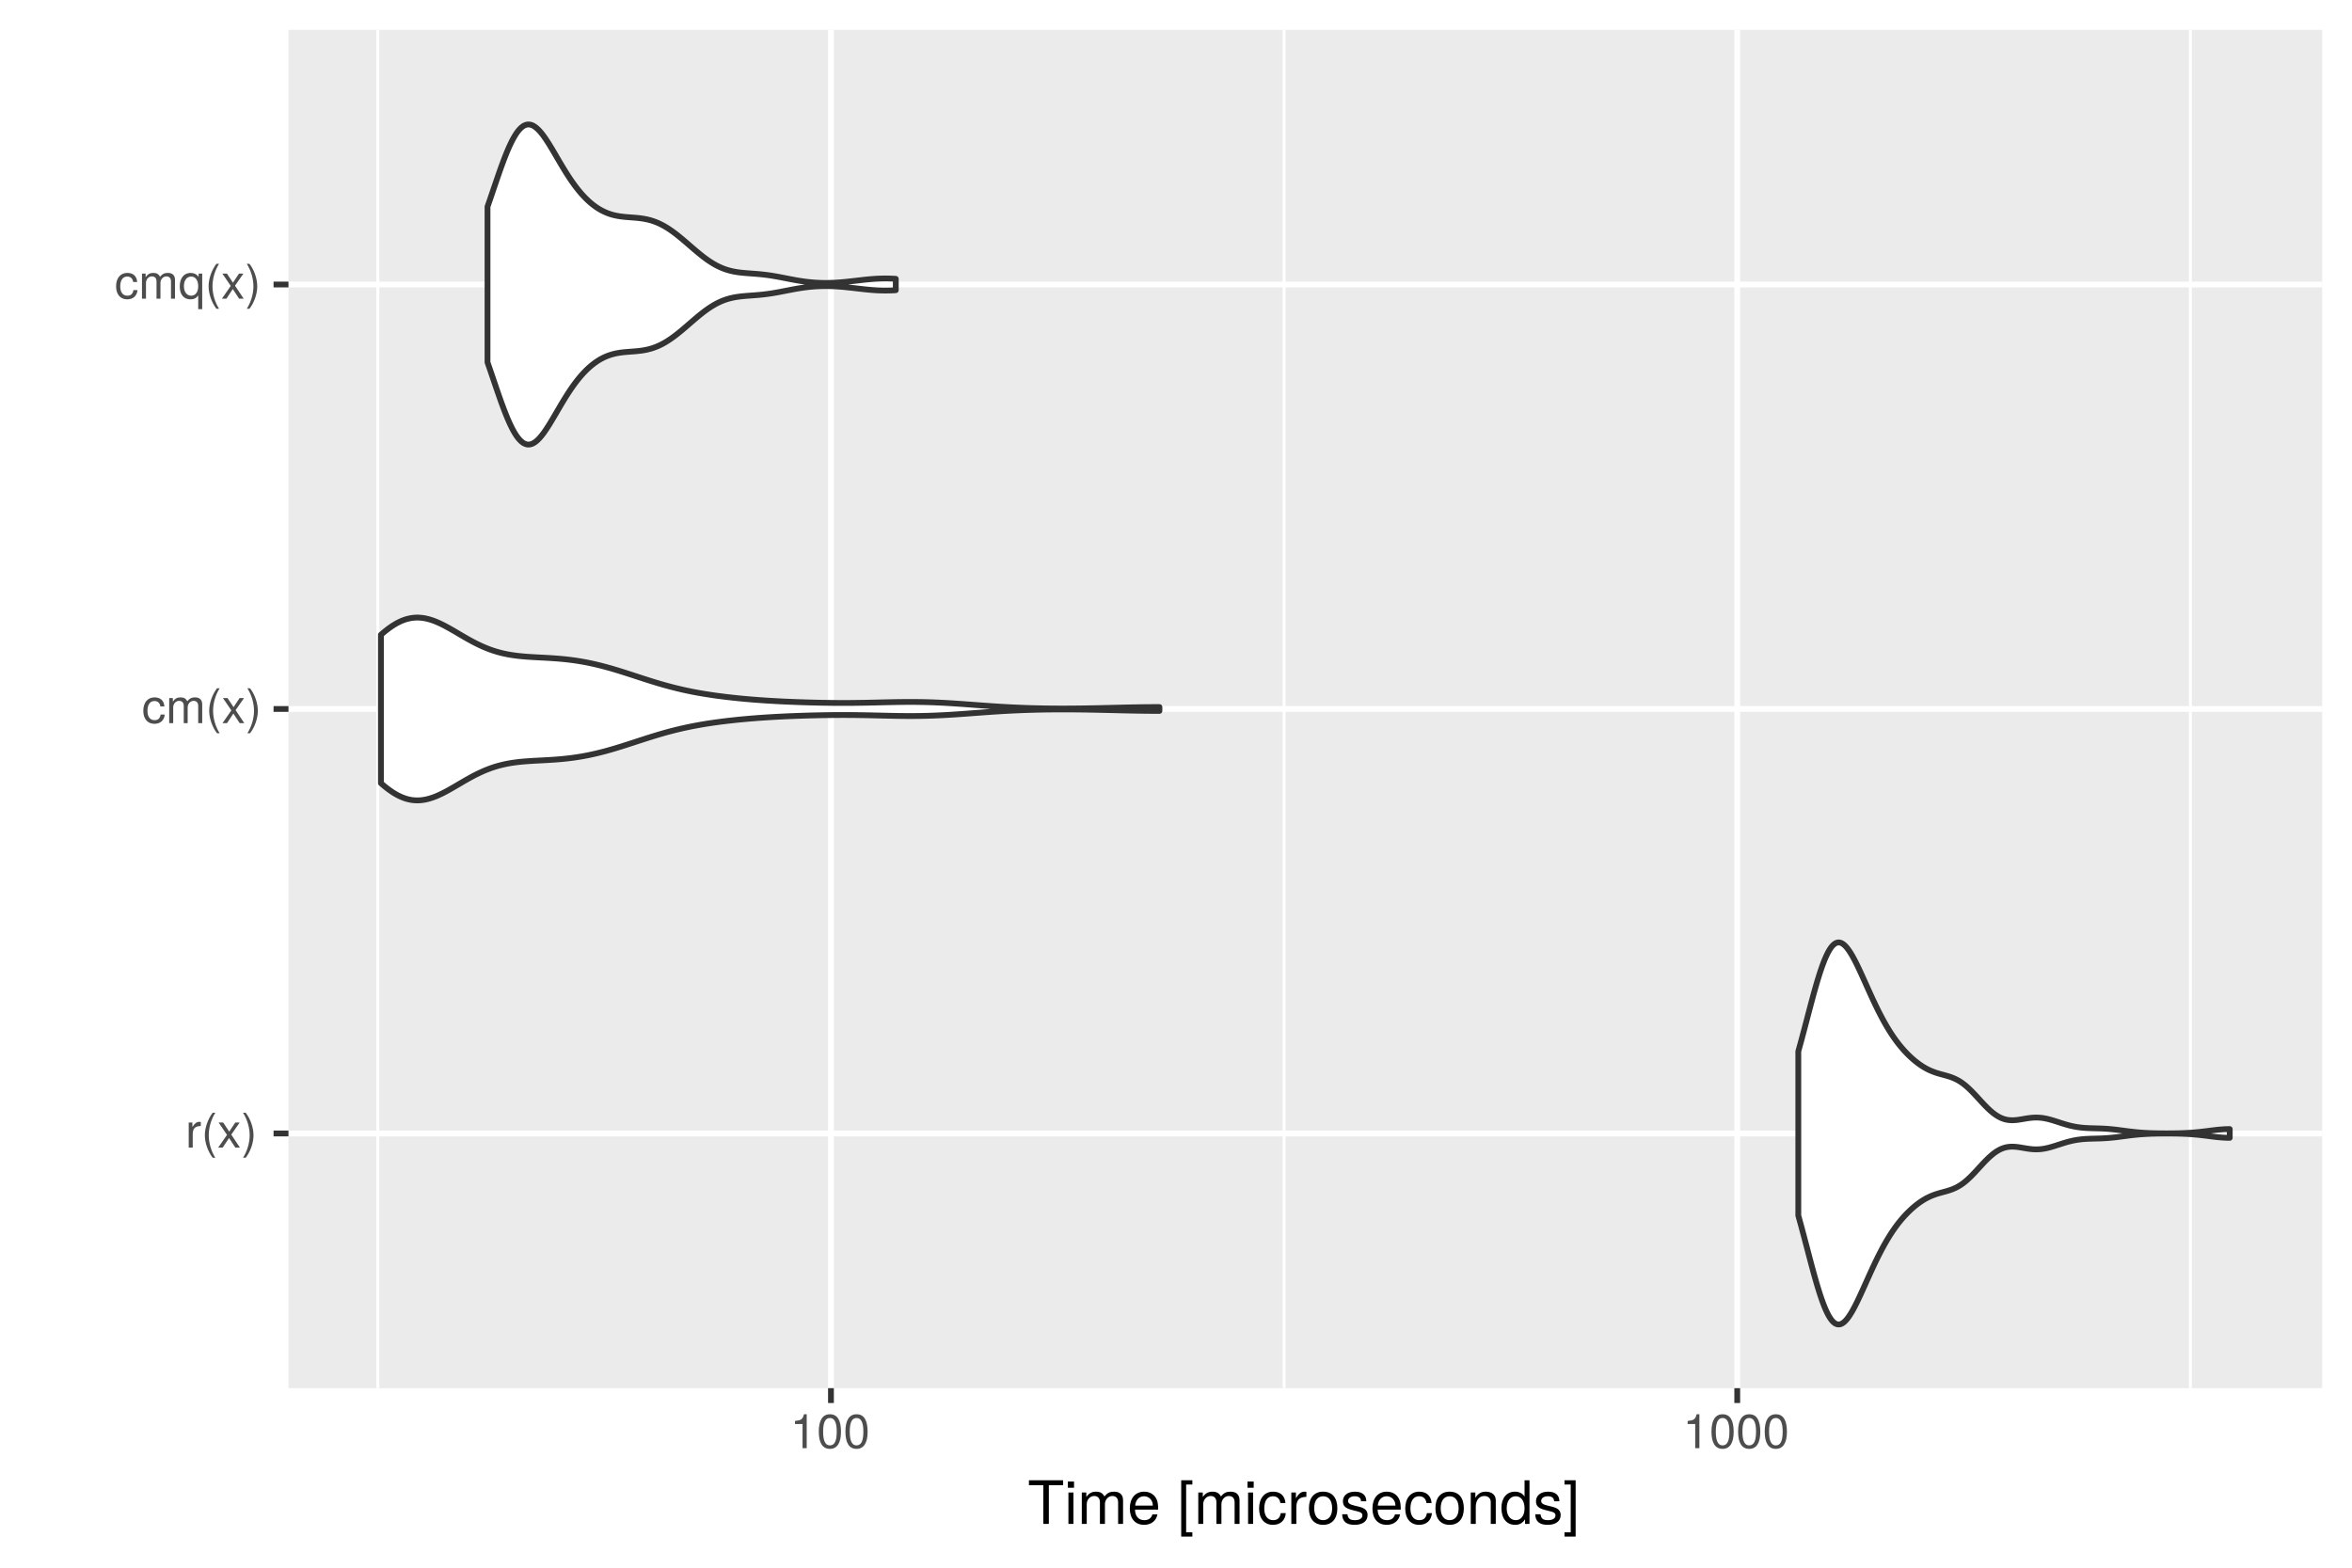 <?xml version="1.0" encoding="UTF-8"?>
<svg xmlns="http://www.w3.org/2000/svg" xmlns:xlink="http://www.w3.org/1999/xlink" width="432pt" height="288pt" viewBox="0 0 432 288" version="1.1">
<defs>
<g>
<symbol overflow="visible" id="glyph0-0">
<path style="stroke:none;" d=""/>
</symbol>
<symbol overflow="visible" id="glyph0-1">
<path style="stroke:none;" d="M 2.828 -3.969 L 2.828 -4.719 C 2.703 -4.734 2.641 -4.734 2.547 -4.734 C 2.062 -4.734 1.703 -4.453 1.281 -3.781 L 1.281 -4.609 L 0.609 -4.609 L 0.609 0 L 1.344 0 L 1.344 -2.391 C 1.344 -3.438 1.688 -3.953 2.828 -3.969 Z M 2.828 -3.969 "/>
</symbol>
<symbol overflow="visible" id="glyph0-2">
<path style="stroke:none;" d="M 2.562 1.859 C 1.781 0.609 1.359 -0.875 1.359 -2.281 C 1.359 -3.672 1.781 -5.156 2.562 -6.406 L 2.078 -6.406 C 1.203 -5.266 0.641 -3.656 0.641 -2.281 C 0.641 -0.891 1.203 0.719 2.078 1.859 Z M 2.562 1.859 "/>
</symbol>
<symbol overflow="visible" id="glyph0-3">
<path style="stroke:none;" d="M 4.156 0 L 2.562 -2.391 L 4.109 -4.609 L 3.297 -4.609 L 2.188 -2.938 L 1.078 -4.609 L 0.234 -4.609 L 1.781 -2.344 L 0.156 0 L 0.984 0 L 2.156 -1.766 L 3.312 0 Z M 4.156 0 "/>
</symbol>
<symbol overflow="visible" id="glyph0-4">
<path style="stroke:none;" d="M 2.25 -2.266 C 2.25 -3.656 1.703 -5.266 0.812 -6.406 L 0.328 -6.406 C 1.109 -5.156 1.547 -3.672 1.547 -2.266 C 1.547 -0.875 1.109 0.609 0.328 1.859 L 0.812 1.859 C 1.703 0.719 2.25 -0.891 2.25 -2.266 Z M 2.25 -2.266 "/>
</symbol>
<symbol overflow="visible" id="glyph0-5">
<path style="stroke:none;" d="M 4.203 -1.578 L 3.453 -1.578 C 3.328 -0.844 2.953 -0.547 2.328 -0.547 C 1.516 -0.547 1.031 -1.172 1.031 -2.266 C 1.031 -3.406 1.516 -4.062 2.312 -4.062 C 2.922 -4.062 3.312 -3.703 3.406 -3.062 L 4.141 -3.062 C 4.062 -4.188 3.359 -4.734 2.328 -4.734 C 1.078 -4.734 0.266 -3.797 0.266 -2.266 C 0.266 -0.781 1.062 0.125 2.312 0.125 C 3.406 0.125 4.109 -0.531 4.203 -1.578 Z M 4.203 -1.578 "/>
</symbol>
<symbol overflow="visible" id="glyph0-6">
<path style="stroke:none;" d="M 6.688 0 L 6.688 -3.453 C 6.688 -4.281 6.234 -4.734 5.359 -4.734 C 4.75 -4.734 4.375 -4.562 3.953 -4.031 C 3.672 -4.531 3.312 -4.734 2.703 -4.734 C 2.094 -4.734 1.688 -4.516 1.297 -3.953 L 1.297 -4.609 L 0.625 -4.609 L 0.625 0 L 1.359 0 L 1.359 -2.891 C 1.359 -3.562 1.844 -4.094 2.438 -4.094 C 2.984 -4.094 3.297 -3.766 3.297 -3.172 L 3.297 0 L 4.016 0 L 4.016 -2.891 C 4.016 -3.562 4.516 -4.094 5.109 -4.094 C 5.641 -4.094 5.953 -3.75 5.953 -3.172 L 5.953 0 Z M 6.688 0 "/>
</symbol>
<symbol overflow="visible" id="glyph0-7">
<path style="stroke:none;" d="M 4.359 1.922 L 4.359 -4.609 L 3.703 -4.609 L 3.703 -4 C 3.359 -4.484 2.844 -4.734 2.234 -4.734 C 1.016 -4.734 0.234 -3.781 0.234 -2.25 C 0.234 -0.75 0.984 0.125 2.203 0.125 C 2.844 0.125 3.281 -0.094 3.625 -0.594 L 3.625 1.922 Z M 3.625 -2.281 C 3.625 -1.219 3.109 -0.547 2.344 -0.547 C 1.531 -0.547 1 -1.234 1 -2.312 C 1 -3.375 1.531 -4.062 2.344 -4.062 C 3.125 -4.062 3.625 -3.359 3.625 -2.281 Z M 3.625 -2.281 "/>
</symbol>
<symbol overflow="visible" id="glyph0-8">
<path style="stroke:none;" d="M 3.047 0 L 3.047 -6.234 L 2.547 -6.234 C 2.266 -5.281 2.094 -5.141 0.891 -5 L 0.891 -4.438 L 2.281 -4.438 L 2.281 0 Z M 3.047 0 "/>
</symbol>
<symbol overflow="visible" id="glyph0-9">
<path style="stroke:none;" d="M 4.453 -3 C 4.453 -5.156 3.781 -6.234 2.422 -6.234 C 1.078 -6.234 0.375 -5.141 0.375 -3.047 C 0.375 -0.953 1.078 0.125 2.422 0.125 C 3.734 0.125 4.453 -0.953 4.453 -3 Z M 3.672 -3.062 C 3.672 -1.297 3.266 -0.516 2.406 -0.516 C 1.578 -0.516 1.172 -1.344 1.172 -3.047 C 1.172 -4.75 1.578 -5.547 2.422 -5.547 C 3.25 -5.547 3.672 -4.734 3.672 -3.062 Z M 3.672 -3.062 "/>
</symbol>
<symbol overflow="visible" id="glyph1-0">
<path style="stroke:none;" d=""/>
</symbol>
<symbol overflow="visible" id="glyph1-1">
<path style="stroke:none;" d="M 6.516 -7.109 L 6.516 -8.016 L 0.234 -8.016 L 0.234 -7.109 L 2.875 -7.109 L 2.875 0 L 3.891 0 L 3.891 -7.109 Z M 6.516 -7.109 "/>
</symbol>
<symbol overflow="visible" id="glyph1-2">
<path style="stroke:none;" d="M 1.688 0 L 1.688 -5.766 L 0.766 -5.766 L 0.766 0 Z M 1.797 -6.641 L 1.797 -7.781 L 0.656 -7.781 L 0.656 -6.641 Z M 1.797 -6.641 "/>
</symbol>
<symbol overflow="visible" id="glyph1-3">
<path style="stroke:none;" d="M 8.359 0 L 8.359 -4.328 C 8.359 -5.359 7.781 -5.922 6.703 -5.922 C 5.938 -5.922 5.484 -5.703 4.938 -5.047 C 4.594 -5.672 4.141 -5.922 3.391 -5.922 C 2.625 -5.922 2.109 -5.641 1.609 -4.953 L 1.609 -5.766 L 0.781 -5.766 L 0.781 0 L 1.688 0 L 1.688 -3.625 C 1.688 -4.453 2.297 -5.125 3.047 -5.125 C 3.734 -5.125 4.109 -4.703 4.109 -3.969 L 4.109 0 L 5.031 0 L 5.031 -3.625 C 5.031 -4.453 5.641 -5.125 6.391 -5.125 C 7.062 -5.125 7.453 -4.703 7.453 -3.969 L 7.453 0 Z M 8.359 0 "/>
</symbol>
<symbol overflow="visible" id="glyph1-4">
<path style="stroke:none;" d="M 5.641 -2.625 C 5.641 -3.453 5.578 -3.984 5.406 -4.406 C 5.031 -5.359 4.156 -5.922 3.078 -5.922 C 1.469 -5.922 0.438 -4.734 0.438 -2.844 C 0.438 -0.953 1.438 0.172 3.062 0.172 C 4.375 0.172 5.297 -0.578 5.516 -1.75 L 4.594 -1.75 C 4.344 -0.984 3.828 -0.688 3.094 -0.688 C 2.141 -0.688 1.422 -1.297 1.391 -2.625 Z M 4.656 -3.438 C 4.656 -3.438 4.656 -3.391 4.656 -3.359 L 1.422 -3.359 C 1.5 -4.391 2.141 -5.078 3.062 -5.078 C 3.969 -5.078 4.656 -4.328 4.656 -3.438 Z M 4.656 -3.438 "/>
</symbol>
<symbol overflow="visible" id="glyph1-5">
<path style="stroke:none;" d=""/>
</symbol>
<symbol overflow="visible" id="glyph1-6">
<path style="stroke:none;" d="M 2.75 2.328 L 2.75 1.547 L 1.609 1.547 L 1.609 -7.234 L 2.75 -7.234 L 2.75 -8.016 L 0.703 -8.016 L 0.703 2.328 Z M 2.75 2.328 "/>
</symbol>
<symbol overflow="visible" id="glyph1-7">
<path style="stroke:none;" d="M 5.25 -1.984 L 4.328 -1.984 C 4.172 -1.062 3.703 -0.688 2.922 -0.688 C 1.906 -0.688 1.297 -1.469 1.297 -2.828 C 1.297 -4.266 1.891 -5.078 2.891 -5.078 C 3.656 -5.078 4.141 -4.625 4.25 -3.828 L 5.188 -3.828 C 5.078 -5.234 4.188 -5.922 2.906 -5.922 C 1.359 -5.922 0.344 -4.734 0.344 -2.828 C 0.344 -0.969 1.328 0.172 2.891 0.172 C 4.266 0.172 5.141 -0.656 5.25 -1.984 Z M 5.25 -1.984 "/>
</symbol>
<symbol overflow="visible" id="glyph1-8">
<path style="stroke:none;" d="M 3.531 -4.969 L 3.531 -5.891 C 3.375 -5.922 3.297 -5.922 3.172 -5.922 C 2.578 -5.922 2.141 -5.578 1.609 -4.719 L 1.609 -5.766 L 0.766 -5.766 L 0.766 0 L 1.688 0 L 1.688 -2.984 C 1.688 -4.297 2.109 -4.938 3.531 -4.969 Z M 3.531 -4.969 "/>
</symbol>
<symbol overflow="visible" id="glyph1-9">
<path style="stroke:none;" d="M 5.609 -2.844 C 5.609 -4.828 4.656 -5.922 2.984 -5.922 C 1.375 -5.922 0.391 -4.812 0.391 -2.875 C 0.391 -0.953 1.359 0.172 3 0.172 C 4.625 0.172 5.609 -0.953 5.609 -2.844 Z M 4.656 -2.844 C 4.656 -1.5 4.016 -0.688 3 -0.688 C 1.984 -0.688 1.359 -1.484 1.359 -2.875 C 1.359 -4.266 1.984 -5.078 3 -5.078 C 4.031 -5.078 4.656 -4.281 4.656 -2.844 Z M 4.656 -2.844 "/>
</symbol>
<symbol overflow="visible" id="glyph1-10">
<path style="stroke:none;" d="M 5.047 -1.609 C 5.047 -2.469 4.562 -2.906 3.422 -3.172 L 2.547 -3.391 C 1.797 -3.562 1.469 -3.812 1.469 -4.219 C 1.469 -4.734 1.953 -5.078 2.688 -5.078 C 3.438 -5.078 3.828 -4.766 3.844 -4.156 L 4.812 -4.156 C 4.812 -5.297 4.062 -5.922 2.734 -5.922 C 1.391 -5.922 0.516 -5.234 0.516 -4.172 C 0.516 -3.266 0.984 -2.844 2.344 -2.516 L 3.203 -2.297 C 3.844 -2.141 4.094 -1.953 4.094 -1.547 C 4.094 -1 3.547 -0.688 2.75 -0.688 C 1.922 -0.688 1.469 -0.875 1.344 -1.766 L 0.375 -1.766 C 0.422 -0.422 1.172 0.172 2.672 0.172 C 4.125 0.172 5.047 -0.5 5.047 -1.609 Z M 5.047 -1.609 "/>
</symbol>
<symbol overflow="visible" id="glyph1-11">
<path style="stroke:none;" d="M 5.359 0 L 5.359 -4.359 C 5.359 -5.312 4.641 -5.922 3.531 -5.922 C 2.672 -5.922 2.125 -5.594 1.609 -4.797 L 1.609 -5.766 L 0.766 -5.766 L 0.766 0 L 1.688 0 L 1.688 -3.172 C 1.688 -4.359 2.328 -5.125 3.25 -5.125 C 3.984 -5.125 4.438 -4.688 4.438 -4 L 4.438 0 Z M 5.359 0 "/>
</symbol>
<symbol overflow="visible" id="glyph1-12">
<path style="stroke:none;" d="M 5.438 0 L 5.438 -8.016 L 4.531 -8.016 L 4.531 -5.031 C 4.141 -5.625 3.531 -5.922 2.766 -5.922 C 1.266 -5.922 0.281 -4.781 0.281 -2.938 C 0.281 -0.984 1.25 0.172 2.797 0.172 C 3.594 0.172 4.141 -0.125 4.625 -0.844 L 4.625 0 Z M 4.531 -2.859 C 4.531 -1.531 3.891 -0.688 2.922 -0.688 C 1.906 -0.688 1.25 -1.547 1.25 -2.875 C 1.25 -4.219 1.906 -5.078 2.922 -5.078 C 3.906 -5.078 4.531 -4.188 4.531 -2.859 Z M 4.531 -2.859 "/>
</symbol>
<symbol overflow="visible" id="glyph1-13">
<path style="stroke:none;" d="M 2.297 2.328 L 2.297 -8.016 L 0.25 -8.016 L 0.25 -7.234 L 1.391 -7.234 L 1.391 1.547 L 0.25 1.547 L 0.25 2.328 Z M 2.297 2.328 "/>
</symbol>
</g>
<clipPath id="clip1">
  <path d="M 52.984 5.48 L 427 5.48 L 427 256 L 52.984 256 Z M 52.984 5.48 "/>
</clipPath>
<clipPath id="clip2">
  <path d="M 69 5.48 L 70 5.48 L 70 256 L 69 256 Z M 69 5.48 "/>
</clipPath>
<clipPath id="clip3">
  <path d="M 235 5.48 L 237 5.48 L 237 256 L 235 256 Z M 235 5.48 "/>
</clipPath>
<clipPath id="clip4">
  <path d="M 402 5.48 L 403 5.48 L 403 256 L 402 256 Z M 402 5.48 "/>
</clipPath>
<clipPath id="clip5">
  <path d="M 52.984 207 L 427.52 207 L 427.52 209 L 52.984 209 Z M 52.984 207 "/>
</clipPath>
<clipPath id="clip6">
  <path d="M 52.984 129 L 427.52 129 L 427.52 131 L 52.984 131 Z M 52.984 129 "/>
</clipPath>
<clipPath id="clip7">
  <path d="M 52.984 51 L 427.52 51 L 427.52 53 L 52.984 53 Z M 52.984 51 "/>
</clipPath>
<clipPath id="clip8">
  <path d="M 152 5.48 L 154 5.48 L 154 256 L 152 256 Z M 152 5.48 "/>
</clipPath>
<clipPath id="clip9">
  <path d="M 318 5.48 L 320 5.48 L 320 256 L 318 256 Z M 318 5.48 "/>
</clipPath>
</defs>
<g id="surface18">
<rect x="0" y="0" width="432" height="288" style="fill:rgb(100%,100%,100%);fill-opacity:1;stroke:none;"/>
<rect x="0" y="0" width="432" height="288" style="fill:rgb(100%,100%,100%);fill-opacity:1;stroke:none;"/>
<path style="fill:none;stroke-width:1.067;stroke-linecap:round;stroke-linejoin:round;stroke:rgb(100%,100%,100%);stroke-opacity:1;stroke-miterlimit:10;" d="M 0 288 L 432 288 L 432 0 L 0 0 Z M 0 288 "/>
<g clip-path="url(#clip1)" clip-rule="nonzero">
<path style=" stroke:none;fill-rule:nonzero;fill:rgb(92.157%,92.157%,92.157%);fill-opacity:1;" d="M 52.984 255.016 L 426.52 255.016 L 426.52 5.48 L 52.984 5.48 Z M 52.984 255.016 "/>
</g>
<g clip-path="url(#clip2)" clip-rule="nonzero">
<path style="fill:none;stroke-width:0.533;stroke-linecap:butt;stroke-linejoin:round;stroke:rgb(100%,100%,100%);stroke-opacity:1;stroke-miterlimit:10;" d="M 69.398 255.016 L 69.398 5.48 "/>
</g>
<g clip-path="url(#clip3)" clip-rule="nonzero">
<path style="fill:none;stroke-width:0.533;stroke-linecap:butt;stroke-linejoin:round;stroke:rgb(100%,100%,100%);stroke-opacity:1;stroke-miterlimit:10;" d="M 235.855 255.016 L 235.855 5.48 "/>
</g>
<g clip-path="url(#clip4)" clip-rule="nonzero">
<path style="fill:none;stroke-width:0.533;stroke-linecap:butt;stroke-linejoin:round;stroke:rgb(100%,100%,100%);stroke-opacity:1;stroke-miterlimit:10;" d="M 402.312 255.016 L 402.312 5.48 "/>
</g>
<g clip-path="url(#clip5)" clip-rule="nonzero">
<path style="fill:none;stroke-width:1.067;stroke-linecap:butt;stroke-linejoin:round;stroke:rgb(100%,100%,100%);stroke-opacity:1;stroke-miterlimit:10;" d="M 52.984 208.227 L 426.52 208.227 "/>
</g>
<g clip-path="url(#clip6)" clip-rule="nonzero">
<path style="fill:none;stroke-width:1.067;stroke-linecap:butt;stroke-linejoin:round;stroke:rgb(100%,100%,100%);stroke-opacity:1;stroke-miterlimit:10;" d="M 52.984 130.246 L 426.52 130.246 "/>
</g>
<g clip-path="url(#clip7)" clip-rule="nonzero">
<path style="fill:none;stroke-width:1.067;stroke-linecap:butt;stroke-linejoin:round;stroke:rgb(100%,100%,100%);stroke-opacity:1;stroke-miterlimit:10;" d="M 52.984 52.266 L 426.52 52.266 "/>
</g>
<g clip-path="url(#clip8)" clip-rule="nonzero">
<path style="fill:none;stroke-width:1.067;stroke-linecap:butt;stroke-linejoin:round;stroke:rgb(100%,100%,100%);stroke-opacity:1;stroke-miterlimit:10;" d="M 152.625 255.016 L 152.625 5.48 "/>
</g>
<g clip-path="url(#clip9)" clip-rule="nonzero">
<path style="fill:none;stroke-width:1.067;stroke-linecap:butt;stroke-linejoin:round;stroke:rgb(100%,100%,100%);stroke-opacity:1;stroke-miterlimit:10;" d="M 319.086 255.016 L 319.086 5.48 "/>
</g>
<path style="fill-rule:nonzero;fill:rgb(100%,100%,100%);fill-opacity:1;stroke-width:1.067;stroke-linecap:round;stroke-linejoin:round;stroke:rgb(20%,20%,20%);stroke-opacity:1;stroke-miterlimit:10;" d="M 330.301 223.312 L 330.457 223.867 L 330.609 224.426 L 330.766 224.992 L 330.922 225.562 L 331.074 226.141 L 331.23 226.723 L 331.387 227.309 L 331.539 227.898 L 331.852 229.078 L 332.008 229.672 L 332.16 230.262 L 332.316 230.852 L 332.473 231.438 L 332.625 232.023 L 332.781 232.602 L 332.938 233.176 L 333.09 233.742 L 333.246 234.305 L 333.402 234.855 L 333.559 235.398 L 333.711 235.93 L 333.867 236.449 L 334.023 236.953 L 334.176 237.449 L 334.332 237.926 L 334.488 238.387 L 334.641 238.832 L 334.797 239.266 L 334.953 239.672 L 335.105 240.062 L 335.262 240.434 L 335.418 240.789 L 335.574 241.113 L 335.727 241.422 L 335.883 241.711 L 336.039 241.973 L 336.191 242.211 L 336.348 242.426 L 336.504 242.625 L 336.656 242.789 L 336.812 242.934 L 336.969 243.059 L 337.125 243.156 L 337.277 243.23 L 337.434 243.281 L 337.59 243.312 L 337.742 243.316 L 337.898 243.301 L 338.055 243.262 L 338.207 243.207 L 338.363 243.125 L 338.52 243.023 L 338.676 242.91 L 338.828 242.77 L 338.984 242.613 L 339.141 242.445 L 339.293 242.262 L 339.449 242.055 L 339.605 241.836 L 339.758 241.605 L 339.914 241.363 L 340.07 241.105 L 340.227 240.84 L 340.379 240.566 L 340.535 240.277 L 340.691 239.98 L 340.844 239.68 L 341 239.371 L 341.156 239.051 L 341.309 238.73 L 341.465 238.402 L 341.621 238.07 L 341.777 237.734 L 341.93 237.398 L 342.086 237.059 L 342.242 236.715 L 342.395 236.371 L 342.551 236.027 L 342.707 235.68 L 342.859 235.336 L 343.016 234.988 L 343.328 234.301 L 343.48 233.961 L 343.637 233.621 L 343.793 233.285 L 343.945 232.949 L 344.102 232.617 L 344.258 232.289 L 344.41 231.961 L 344.723 231.32 L 344.875 231.004 L 345.188 230.387 L 345.344 230.086 L 345.496 229.789 L 345.652 229.496 L 345.809 229.207 L 345.961 228.922 L 346.117 228.641 L 346.273 228.367 L 346.426 228.098 L 346.582 227.832 L 346.738 227.57 L 346.895 227.316 L 347.047 227.066 L 347.203 226.82 L 347.359 226.582 L 347.512 226.348 L 347.668 226.113 L 347.824 225.891 L 347.977 225.668 L 348.289 225.238 L 348.445 225.031 L 348.598 224.828 L 348.754 224.629 L 348.91 224.438 L 349.062 224.246 L 349.219 224.059 L 349.375 223.879 L 349.527 223.699 L 349.84 223.355 L 349.996 223.188 L 350.148 223.027 L 350.305 222.867 L 350.613 222.559 L 350.926 222.262 L 351.078 222.121 L 351.234 221.98 L 351.391 221.844 L 351.547 221.711 L 351.699 221.582 L 352.012 221.332 L 352.164 221.215 L 352.32 221.098 L 352.477 220.984 L 352.629 220.875 L 352.785 220.766 L 352.941 220.664 L 353.094 220.562 L 353.25 220.465 L 353.406 220.371 L 353.562 220.281 L 353.715 220.195 L 353.871 220.109 L 354.027 220.031 L 354.18 219.953 L 354.336 219.879 L 354.492 219.809 L 354.645 219.738 L 354.801 219.672 L 354.957 219.609 L 355.113 219.551 L 355.266 219.496 L 355.422 219.438 L 355.578 219.387 L 355.73 219.336 L 356.043 219.242 L 356.195 219.195 L 356.664 219.066 L 356.816 219.023 L 356.973 218.98 L 357.129 218.941 L 357.281 218.898 L 357.438 218.855 L 357.594 218.809 L 357.746 218.762 L 358.059 218.668 L 358.215 218.613 L 358.367 218.559 L 358.523 218.504 L 358.68 218.441 L 358.832 218.379 L 359.145 218.238 L 359.297 218.164 L 359.453 218.086 L 359.609 218 L 359.766 217.91 L 359.918 217.82 L 360.23 217.617 L 360.383 217.512 L 360.539 217.398 L 360.695 217.281 L 360.848 217.16 L 361.004 217.035 L 361.16 216.902 L 361.316 216.766 L 361.469 216.629 L 361.625 216.484 L 361.781 216.336 L 361.934 216.188 L 362.246 215.875 L 362.398 215.715 L 362.555 215.555 L 362.711 215.391 L 362.863 215.223 L 363.332 214.719 L 363.484 214.547 L 363.797 214.211 L 363.949 214.043 L 364.262 213.707 L 364.414 213.543 L 364.727 213.223 L 365.035 212.914 L 365.348 212.617 L 365.5 212.477 L 365.656 212.34 L 365.812 212.207 L 365.965 212.078 L 366.121 211.953 L 366.277 211.836 L 366.434 211.723 L 366.586 211.613 L 366.742 211.512 L 366.898 211.418 L 367.051 211.328 L 367.207 211.242 L 367.363 211.164 L 367.516 211.09 L 367.672 211.023 L 367.828 210.965 L 367.984 210.91 L 368.137 210.859 L 368.293 210.812 L 368.449 210.777 L 368.602 210.746 L 368.758 210.715 L 368.914 210.695 L 369.066 210.68 L 369.223 210.664 L 369.379 210.656 L 369.535 210.652 L 369.688 210.656 L 369.844 210.66 L 370 210.668 L 370.152 210.676 L 370.465 210.707 L 370.617 210.727 L 370.773 210.75 L 370.93 210.77 L 371.086 210.793 L 371.238 210.82 L 371.395 210.848 L 371.551 210.871 L 371.703 210.898 L 372.016 210.953 L 372.168 210.977 L 372.48 211.023 L 372.633 211.047 L 372.945 211.086 L 373.102 211.102 L 373.254 211.117 L 373.41 211.129 L 373.566 211.137 L 373.719 211.145 L 373.875 211.148 L 374.031 211.148 L 374.184 211.145 L 374.34 211.141 L 374.496 211.133 L 374.652 211.121 L 374.805 211.109 L 374.961 211.094 L 375.117 211.07 L 375.27 211.051 L 375.582 210.996 L 375.734 210.965 L 375.891 210.934 L 376.203 210.863 L 376.355 210.824 L 376.668 210.738 L 376.82 210.695 L 377.133 210.602 L 377.285 210.555 L 377.441 210.508 L 377.754 210.406 L 377.906 210.355 L 378.062 210.305 L 378.219 210.258 L 378.371 210.207 L 378.684 210.105 L 378.836 210.059 L 378.992 210.008 L 379.305 209.914 L 379.457 209.867 L 379.77 209.781 L 379.922 209.738 L 380.234 209.66 L 380.387 209.625 L 380.543 209.586 L 380.699 209.555 L 380.852 209.52 L 381.008 209.492 L 381.164 209.461 L 381.32 209.434 L 381.473 209.41 L 381.629 209.383 L 381.785 209.363 L 381.938 209.344 L 382.25 209.305 L 382.402 209.289 L 382.559 209.273 L 382.871 209.25 L 383.023 209.238 L 383.18 209.23 L 383.336 209.219 L 383.488 209.215 L 383.801 209.199 L 383.953 209.195 L 384.109 209.188 L 384.422 209.18 L 384.574 209.176 L 384.887 209.168 L 385.039 209.164 L 385.352 209.156 L 385.504 209.152 L 385.66 209.148 L 385.816 209.141 L 385.973 209.137 L 386.125 209.129 L 386.438 209.113 L 386.59 209.105 L 386.746 209.094 L 386.902 209.086 L 387.055 209.074 L 387.367 209.051 L 387.523 209.035 L 387.676 209.023 L 387.988 208.992 L 388.141 208.977 L 388.297 208.961 L 388.453 208.941 L 388.605 208.926 L 389.074 208.867 L 389.227 208.848 L 389.539 208.809 L 389.691 208.785 L 390.004 208.746 L 390.156 208.727 L 390.312 208.703 L 390.469 208.684 L 390.621 208.664 L 391.09 208.605 L 391.242 208.586 L 391.398 208.566 L 391.555 208.551 L 391.707 208.531 L 392.02 208.5 L 392.172 208.48 L 392.328 208.469 L 392.641 208.438 L 392.793 208.422 L 393.105 208.398 L 393.258 208.387 L 393.57 208.363 L 393.723 208.355 L 393.879 208.344 L 394.191 208.328 L 394.344 208.32 L 394.656 208.305 L 394.809 208.297 L 394.965 208.293 L 395.121 208.285 L 395.273 208.281 L 395.742 208.27 L 395.895 208.266 L 396.207 208.258 L 396.359 208.254 L 396.516 208.254 L 396.672 208.25 L 396.824 208.25 L 396.98 208.246 L 397.293 208.246 L 397.445 208.242 L 398.531 208.242 L 398.688 208.246 L 398.996 208.246 L 399.152 208.25 L 399.309 208.25 L 399.461 208.254 L 399.617 208.258 L 399.773 208.258 L 399.926 208.262 L 400.238 208.27 L 400.391 208.273 L 400.703 208.281 L 400.859 208.289 L 401.012 208.293 L 401.324 208.309 L 401.477 208.312 L 401.789 208.328 L 401.941 208.34 L 402.254 208.355 L 402.41 208.367 L 402.562 208.379 L 402.875 208.402 L 403.027 208.414 L 403.184 208.43 L 403.34 208.441 L 403.492 208.457 L 403.961 208.504 L 404.113 208.52 L 404.27 208.539 L 404.426 208.555 L 404.578 208.574 L 404.734 208.59 L 404.891 208.609 L 405.043 208.629 L 405.512 208.688 L 405.664 208.707 L 405.977 208.746 L 406.129 208.766 L 406.441 208.805 L 406.594 208.824 L 406.75 208.844 L 406.906 208.859 L 407.062 208.879 L 407.215 208.895 L 407.527 208.926 L 407.68 208.941 L 407.992 208.965 L 408.145 208.977 L 408.301 208.988 L 408.457 208.996 L 408.609 209.008 L 408.766 209.012 L 408.922 209.02 L 409.078 209.023 L 409.23 209.027 L 409.387 209.027 L 409.543 209.031 L 409.543 207.422 L 409.387 207.422 L 409.23 207.426 L 409.078 207.43 L 408.766 207.438 L 408.609 207.445 L 408.457 207.453 L 408.301 207.465 L 408.145 207.473 L 407.992 207.484 L 407.836 207.5 L 407.68 207.512 L 407.527 207.527 L 407.215 207.559 L 407.062 207.574 L 406.906 207.594 L 406.75 207.609 L 406.594 207.629 L 406.441 207.648 L 406.129 207.688 L 405.977 207.707 L 405.664 207.746 L 405.512 207.766 L 405.043 207.824 L 404.891 207.844 L 404.734 207.859 L 404.578 207.879 L 404.426 207.898 L 404.27 207.914 L 404.113 207.934 L 403.961 207.949 L 403.492 207.996 L 403.34 208.012 L 403.027 208.035 L 402.875 208.051 L 402.562 208.074 L 402.41 208.086 L 402.254 208.094 L 402.098 208.105 L 401.941 208.113 L 401.789 208.121 L 401.477 208.137 L 401.324 208.145 L 401.012 208.16 L 400.859 208.164 L 400.703 208.168 L 400.547 208.176 L 400.391 208.18 L 400.238 208.184 L 399.926 208.191 L 399.773 208.191 L 399.461 208.199 L 399.309 208.199 L 399.152 208.203 L 398.996 208.203 L 398.84 208.207 L 398.375 208.207 L 398.223 208.211 L 397.758 208.211 L 397.602 208.207 L 397.137 208.207 L 396.98 208.203 L 396.672 208.203 L 396.359 208.195 L 396.207 208.195 L 395.895 208.188 L 395.742 208.184 L 395.273 208.172 L 395.121 208.168 L 394.965 208.16 L 394.809 208.156 L 394.656 208.148 L 394.344 208.133 L 394.191 208.125 L 393.879 208.109 L 393.723 208.098 L 393.57 208.09 L 393.258 208.066 L 393.105 208.055 L 392.949 208.043 L 392.793 208.027 L 392.641 208.016 L 392.172 207.969 L 392.02 207.953 L 391.863 207.938 L 391.707 207.918 L 391.555 207.902 L 391.398 207.883 L 391.242 207.867 L 391.09 207.848 L 390.621 207.789 L 390.469 207.766 L 390.156 207.727 L 390.004 207.707 L 389.848 207.688 L 389.691 207.664 L 389.539 207.645 L 389.227 207.605 L 389.074 207.586 L 388.605 207.527 L 388.453 207.512 L 388.297 207.492 L 388.141 207.477 L 387.988 207.461 L 387.676 207.43 L 387.523 207.414 L 387.055 207.379 L 386.902 207.367 L 386.746 207.355 L 386.59 207.348 L 386.438 207.34 L 386.125 207.324 L 385.973 207.316 L 385.816 207.312 L 385.66 207.305 L 385.504 207.301 L 385.352 207.297 L 385.039 207.289 L 384.887 207.285 L 384.574 207.277 L 384.422 207.273 L 384.266 207.266 L 383.953 207.258 L 383.801 207.254 L 383.488 207.238 L 383.336 207.23 L 383.023 207.215 L 382.871 207.203 L 382.715 207.191 L 382.559 207.176 L 382.402 207.164 L 382.25 207.148 L 381.938 207.109 L 381.785 207.09 L 381.473 207.043 L 381.32 207.02 L 381.164 206.992 L 380.852 206.93 L 380.699 206.898 L 380.387 206.828 L 380.234 206.793 L 380.078 206.754 L 379.922 206.711 L 379.77 206.672 L 379.613 206.629 L 379.457 206.582 L 379.305 206.539 L 379.148 206.492 L 378.992 206.441 L 378.836 206.395 L 378.684 206.348 L 378.371 206.246 L 378.219 206.195 L 377.906 206.094 L 377.754 206.043 L 377.598 205.996 L 377.441 205.945 L 377.285 205.898 L 377.133 205.848 L 376.977 205.801 L 376.82 205.758 L 376.668 205.711 L 376.512 205.672 L 376.355 205.629 L 376.203 205.59 L 376.047 205.551 L 375.891 205.52 L 375.734 205.484 L 375.582 205.457 L 375.426 205.426 L 375.27 205.402 L 375.117 205.379 L 374.961 205.359 L 374.805 205.344 L 374.652 205.332 L 374.496 205.32 L 374.34 205.312 L 374.184 205.309 L 374.031 205.305 L 373.875 205.305 L 373.719 205.309 L 373.566 205.316 L 373.41 205.324 L 373.254 205.336 L 373.102 205.352 L 372.945 205.367 L 372.633 205.406 L 372.48 205.426 L 372.168 205.473 L 372.016 205.5 L 371.703 205.555 L 371.551 205.578 L 371.238 205.633 L 371.086 205.656 L 370.617 205.727 L 370.465 205.746 L 370.309 205.762 L 370.152 205.773 L 370 205.785 L 369.844 205.793 L 369.688 205.797 L 369.379 205.797 L 369.066 205.773 L 368.914 205.758 L 368.758 205.734 L 368.602 205.707 L 368.449 205.676 L 368.293 205.637 L 368.137 205.594 L 367.984 205.543 L 367.828 205.488 L 367.672 205.43 L 367.516 205.359 L 367.363 205.289 L 367.207 205.211 L 367.051 205.125 L 366.898 205.035 L 366.742 204.938 L 366.586 204.836 L 366.434 204.73 L 366.277 204.617 L 366.121 204.5 L 365.965 204.375 L 365.812 204.246 L 365.656 204.113 L 365.5 203.977 L 365.348 203.832 L 365.191 203.688 L 365.035 203.539 L 364.883 203.387 L 364.727 203.227 L 364.57 203.07 L 364.414 202.906 L 364.262 202.742 L 364.105 202.578 L 363.949 202.41 L 363.797 202.242 L 363.641 202.074 L 363.484 201.902 L 363.332 201.734 L 363.176 201.566 L 363.02 201.395 L 362.863 201.23 L 362.711 201.062 L 362.555 200.898 L 362.398 200.738 L 362.246 200.578 L 362.09 200.418 L 361.934 200.266 L 361.781 200.117 L 361.625 199.969 L 361.469 199.824 L 361.316 199.688 L 361.16 199.551 L 361.004 199.418 L 360.848 199.293 L 360.695 199.172 L 360.539 199.055 L 360.383 198.941 L 360.23 198.836 L 360.074 198.73 L 359.918 198.633 L 359.766 198.539 L 359.453 198.367 L 359.297 198.289 L 359.145 198.215 L 358.988 198.141 L 358.832 198.074 L 358.68 198.012 L 358.523 197.949 L 358.367 197.891 L 358.215 197.836 L 358.059 197.785 L 357.902 197.738 L 357.746 197.688 L 357.594 197.645 L 357.438 197.598 L 357.281 197.555 L 357.129 197.512 L 356.973 197.469 L 356.816 197.43 L 356.664 197.387 L 356.195 197.258 L 356.043 197.211 L 355.73 197.117 L 355.578 197.066 L 355.266 196.957 L 355.113 196.898 L 354.957 196.84 L 354.801 196.777 L 354.645 196.711 L 354.492 196.645 L 354.336 196.574 L 354.18 196.5 L 354.027 196.422 L 353.715 196.258 L 353.562 196.168 L 353.406 196.078 L 353.094 195.891 L 352.941 195.789 L 352.629 195.578 L 352.477 195.469 L 352.32 195.355 L 352.164 195.238 L 352.012 195.117 L 351.855 194.996 L 351.699 194.871 L 351.547 194.742 L 351.391 194.605 L 351.234 194.473 L 351.078 194.332 L 350.926 194.191 L 350.613 193.895 L 350.305 193.586 L 350.148 193.426 L 349.996 193.262 L 349.84 193.098 L 349.684 192.926 L 349.527 192.75 L 349.375 192.574 L 349.062 192.207 L 348.91 192.016 L 348.754 191.82 L 348.598 191.621 L 348.445 191.418 L 348.289 191.211 L 348.133 191 L 347.977 190.785 L 347.824 190.562 L 347.668 190.336 L 347.512 190.105 L 347.359 189.871 L 347.047 189.387 L 346.895 189.137 L 346.582 188.621 L 346.426 188.355 L 346.273 188.086 L 346.117 187.812 L 345.961 187.531 L 345.809 187.246 L 345.652 186.957 L 345.496 186.664 L 345.344 186.367 L 345.031 185.758 L 344.875 185.445 L 344.723 185.133 L 344.566 184.812 L 344.41 184.488 L 344.258 184.164 L 344.102 183.836 L 343.945 183.504 L 343.793 183.168 L 343.637 182.832 L 343.48 182.492 L 343.328 182.148 L 343.172 181.809 L 343.016 181.461 L 342.859 181.117 L 342.707 180.773 L 342.551 180.426 L 342.395 180.082 L 342.242 179.738 L 342.086 179.395 L 341.93 179.055 L 341.777 178.715 L 341.621 178.379 L 341.465 178.047 L 341.309 177.723 L 341.156 177.398 L 341 177.082 L 340.844 176.773 L 340.691 176.469 L 340.535 176.176 L 340.379 175.887 L 340.227 175.613 L 340.07 175.344 L 339.914 175.09 L 339.758 174.844 L 339.605 174.617 L 339.449 174.398 L 339.293 174.191 L 339.141 174.008 L 338.984 173.836 L 338.828 173.68 L 338.676 173.543 L 338.52 173.426 L 338.363 173.328 L 338.207 173.246 L 338.055 173.188 L 337.898 173.152 L 337.742 173.137 L 337.59 173.141 L 337.434 173.172 L 337.277 173.223 L 337.125 173.293 L 336.969 173.395 L 336.812 173.52 L 336.656 173.664 L 336.504 173.828 L 336.348 174.023 L 336.191 174.242 L 336.039 174.48 L 335.883 174.742 L 335.727 175.031 L 335.574 175.336 L 335.418 175.664 L 335.262 176.016 L 335.105 176.391 L 334.953 176.777 L 334.797 177.188 L 334.641 177.617 L 334.488 178.066 L 334.332 178.523 L 334.176 179.004 L 334.023 179.5 L 333.867 180.004 L 333.711 180.523 L 333.559 181.055 L 333.402 181.598 L 333.246 182.148 L 333.09 182.707 L 332.938 183.277 L 332.781 183.852 L 332.625 184.43 L 332.473 185.012 L 332.16 186.191 L 332.008 186.781 L 331.852 187.375 L 331.539 188.555 L 331.387 189.145 L 331.074 190.309 L 330.922 190.887 L 330.766 191.461 L 330.609 192.023 L 330.457 192.586 L 330.301 193.141 Z M 330.301 223.312 "/>
<path style="fill-rule:nonzero;fill:rgb(100%,100%,100%);fill-opacity:1;stroke-width:1.067;stroke-linecap:round;stroke-linejoin:round;stroke:rgb(20%,20%,20%);stroke-opacity:1;stroke-miterlimit:10;" d="M 69.965 143.879 L 70.246 144.121 L 70.523 144.359 L 70.805 144.586 L 71.086 144.809 L 71.363 145.02 L 71.645 145.223 L 71.926 145.414 L 72.203 145.602 L 72.484 145.773 L 72.762 145.934 L 73.043 146.09 L 73.324 146.23 L 73.602 146.359 L 73.883 146.48 L 74.164 146.586 L 74.441 146.684 L 74.723 146.77 L 75.004 146.844 L 75.281 146.902 L 75.562 146.957 L 75.84 146.992 L 76.121 147.02 L 76.402 147.035 L 76.68 147.039 L 76.961 147.031 L 77.242 147.016 L 77.52 146.984 L 77.801 146.945 L 78.082 146.898 L 78.359 146.84 L 78.641 146.77 L 78.918 146.691 L 79.199 146.605 L 79.48 146.512 L 79.758 146.41 L 80.039 146.301 L 80.32 146.184 L 80.598 146.059 L 80.879 145.93 L 81.16 145.797 L 81.438 145.656 L 81.719 145.512 L 81.996 145.363 L 82.277 145.211 L 82.559 145.055 L 82.836 144.895 L 83.398 144.574 L 83.676 144.41 L 83.957 144.246 L 84.234 144.082 L 84.797 143.754 L 85.074 143.59 L 85.355 143.426 L 85.637 143.266 L 85.914 143.109 L 86.477 142.797 L 86.754 142.648 L 87.035 142.5 L 87.312 142.355 L 87.594 142.215 L 87.875 142.078 L 88.152 141.945 L 88.434 141.816 L 88.715 141.691 L 88.992 141.57 L 89.273 141.453 L 89.555 141.344 L 89.832 141.238 L 90.113 141.133 L 90.391 141.035 L 90.672 140.941 L 90.953 140.852 L 91.23 140.77 L 91.512 140.688 L 91.793 140.613 L 92.07 140.543 L 92.633 140.41 L 92.91 140.352 L 93.191 140.297 L 93.469 140.246 L 93.75 140.195 L 94.031 140.152 L 94.309 140.109 L 94.59 140.07 L 94.871 140.035 L 95.148 140 L 95.43 139.969 L 95.711 139.941 L 95.988 139.914 L 96.27 139.891 L 96.547 139.867 L 97.109 139.828 L 97.387 139.809 L 97.668 139.789 L 97.949 139.773 L 98.227 139.758 L 98.789 139.727 L 99.066 139.711 L 99.348 139.699 L 99.625 139.684 L 100.188 139.652 L 100.465 139.637 L 101.027 139.605 L 101.305 139.586 L 101.586 139.57 L 101.867 139.551 L 102.145 139.527 L 102.426 139.508 L 102.703 139.484 L 102.984 139.461 L 103.266 139.434 L 103.543 139.406 L 103.824 139.379 L 104.105 139.348 L 104.383 139.316 L 104.945 139.246 L 105.223 139.211 L 105.504 139.172 L 105.781 139.129 L 106.062 139.09 L 106.344 139.043 L 106.621 139 L 106.902 138.949 L 107.184 138.902 L 107.461 138.848 L 107.742 138.797 L 108.023 138.742 L 108.301 138.684 L 108.582 138.625 L 108.859 138.562 L 109.422 138.438 L 109.699 138.371 L 109.98 138.301 L 110.262 138.234 L 110.539 138.16 L 110.82 138.09 L 111.102 138.016 L 111.379 137.938 L 111.66 137.863 L 111.938 137.781 L 112.219 137.703 L 112.5 137.621 L 112.777 137.539 L 113.059 137.457 L 113.34 137.371 L 113.617 137.285 L 114.18 137.113 L 114.457 137.023 L 114.738 136.934 L 115.016 136.848 L 115.297 136.758 L 115.578 136.664 L 115.855 136.574 L 116.418 136.395 L 116.695 136.301 L 116.977 136.211 L 117.258 136.117 L 117.535 136.027 L 117.816 135.938 L 118.094 135.848 L 118.656 135.668 L 118.934 135.578 L 119.215 135.488 L 119.496 135.402 L 119.773 135.312 L 120.336 135.141 L 120.613 135.059 L 120.895 134.973 L 121.172 134.891 L 121.734 134.727 L 122.012 134.648 L 122.574 134.492 L 122.852 134.418 L 123.414 134.27 L 123.691 134.199 L 123.973 134.129 L 124.25 134.059 L 124.812 133.926 L 125.09 133.859 L 125.652 133.734 L 125.93 133.672 L 126.492 133.555 L 126.77 133.496 L 127.051 133.441 L 127.328 133.387 L 127.609 133.332 L 127.891 133.281 L 128.168 133.23 L 128.73 133.129 L 129.008 133.082 L 129.289 133.035 L 129.566 132.988 L 130.129 132.902 L 130.406 132.859 L 130.688 132.816 L 130.969 132.777 L 131.246 132.734 L 131.527 132.699 L 131.809 132.66 L 132.086 132.621 L 132.367 132.586 L 132.645 132.551 L 133.207 132.48 L 133.484 132.445 L 134.047 132.383 L 134.324 132.352 L 134.887 132.289 L 135.164 132.262 L 135.445 132.23 L 135.723 132.203 L 136.285 132.148 L 136.562 132.125 L 136.844 132.098 L 137.125 132.074 L 137.402 132.047 L 137.965 132 L 138.242 131.977 L 138.523 131.957 L 138.801 131.934 L 139.082 131.91 L 139.363 131.891 L 139.641 131.871 L 140.203 131.832 L 140.48 131.812 L 140.762 131.797 L 141.043 131.777 L 141.32 131.762 L 141.602 131.742 L 141.879 131.727 L 142.441 131.695 L 142.719 131.68 L 143 131.664 L 143.281 131.652 L 143.559 131.637 L 143.84 131.625 L 144.121 131.609 L 144.398 131.598 L 144.68 131.586 L 144.957 131.574 L 145.52 131.551 L 145.797 131.539 L 146.078 131.527 L 146.359 131.52 L 146.637 131.508 L 146.918 131.5 L 147.199 131.488 L 147.477 131.48 L 147.758 131.473 L 148.035 131.461 L 148.598 131.445 L 148.875 131.438 L 149.156 131.43 L 149.438 131.426 L 149.715 131.418 L 149.996 131.41 L 150.277 131.406 L 150.555 131.398 L 150.836 131.395 L 151.113 131.387 L 151.676 131.379 L 151.953 131.375 L 152.516 131.367 L 152.793 131.363 L 153.074 131.359 L 153.355 131.359 L 153.633 131.355 L 154.191 131.355 L 154.473 131.352 L 155.312 131.352 L 155.594 131.355 L 156.152 131.355 L 156.434 131.359 L 156.711 131.359 L 156.992 131.363 L 157.27 131.367 L 157.832 131.375 L 158.109 131.379 L 158.672 131.387 L 158.949 131.395 L 159.512 131.402 L 159.789 131.41 L 160.07 131.414 L 160.348 131.422 L 160.629 131.43 L 160.91 131.434 L 161.188 131.441 L 161.469 131.449 L 161.75 131.453 L 162.027 131.461 L 162.309 131.469 L 162.59 131.473 L 162.867 131.48 L 163.148 131.488 L 163.426 131.492 L 163.707 131.5 L 163.988 131.504 L 164.266 131.508 L 164.547 131.516 L 164.828 131.52 L 165.105 131.523 L 165.668 131.531 L 165.945 131.531 L 166.227 131.535 L 166.504 131.539 L 167.906 131.539 L 168.184 131.535 L 168.465 131.531 L 168.746 131.531 L 169.023 131.527 L 169.305 131.52 L 169.582 131.516 L 169.863 131.508 L 170.145 131.504 L 170.422 131.496 L 170.703 131.488 L 170.984 131.477 L 171.262 131.469 L 171.824 131.445 L 172.102 131.434 L 172.383 131.422 L 172.66 131.41 L 172.941 131.395 L 173.223 131.383 L 173.5 131.367 L 174.062 131.336 L 174.34 131.32 L 174.621 131.301 L 174.898 131.285 L 175.18 131.266 L 175.461 131.25 L 175.738 131.23 L 176.301 131.191 L 176.578 131.172 L 177.141 131.133 L 177.418 131.113 L 177.699 131.09 L 177.977 131.07 L 178.258 131.051 L 178.539 131.027 L 178.816 131.008 L 179.379 130.969 L 179.656 130.945 L 180.219 130.906 L 180.496 130.883 L 180.777 130.863 L 181.055 130.844 L 181.617 130.805 L 181.895 130.785 L 182.457 130.746 L 182.734 130.73 L 183.016 130.711 L 183.297 130.695 L 183.574 130.676 L 183.855 130.66 L 184.133 130.641 L 184.695 130.609 L 184.973 130.594 L 185.254 130.578 L 185.535 130.566 L 185.812 130.551 L 186.094 130.539 L 186.375 130.523 L 186.652 130.512 L 186.934 130.5 L 187.211 130.488 L 187.773 130.465 L 188.051 130.453 L 188.332 130.445 L 188.613 130.434 L 188.891 130.426 L 189.453 130.41 L 189.73 130.402 L 190.012 130.395 L 190.289 130.387 L 190.57 130.379 L 190.852 130.375 L 191.129 130.367 L 191.691 130.359 L 191.969 130.352 L 192.531 130.344 L 192.809 130.344 L 193.09 130.34 L 193.367 130.336 L 193.648 130.336 L 193.93 130.332 L 194.488 130.332 L 194.77 130.328 L 195.609 130.328 L 195.887 130.332 L 196.727 130.332 L 197.008 130.336 L 197.285 130.336 L 197.848 130.344 L 198.125 130.348 L 198.406 130.348 L 198.688 130.352 L 198.965 130.355 L 199.246 130.359 L 199.523 130.363 L 199.805 130.371 L 200.086 130.375 L 200.363 130.379 L 200.645 130.383 L 200.926 130.391 L 201.203 130.395 L 201.484 130.402 L 201.766 130.406 L 202.043 130.414 L 202.324 130.418 L 202.602 130.426 L 202.883 130.43 L 203.164 130.438 L 203.441 130.445 L 203.723 130.449 L 204.004 130.457 L 204.281 130.465 L 204.562 130.469 L 204.844 130.477 L 205.121 130.484 L 205.402 130.492 L 205.68 130.496 L 206.242 130.512 L 206.52 130.516 L 206.801 130.523 L 207.082 130.527 L 207.359 130.535 L 207.641 130.539 L 207.922 130.547 L 208.199 130.551 L 208.48 130.555 L 208.758 130.562 L 209.32 130.57 L 209.598 130.574 L 210.16 130.582 L 210.438 130.586 L 210.719 130.59 L 211 130.59 L 211.277 130.594 L 211.559 130.594 L 211.836 130.598 L 212.398 130.598 L 212.676 130.602 L 212.957 130.602 L 212.957 129.895 L 211.836 129.895 L 211.559 129.898 L 211.277 129.898 L 211 129.902 L 210.719 129.906 L 210.438 129.906 L 210.16 129.91 L 209.598 129.918 L 209.32 129.922 L 209.039 129.926 L 208.758 129.934 L 208.48 129.938 L 208.199 129.941 L 207.922 129.945 L 207.641 129.953 L 207.359 129.957 L 207.082 129.965 L 206.801 129.969 L 206.52 129.977 L 206.242 129.984 L 205.961 129.988 L 205.68 129.996 L 205.402 130.004 L 205.121 130.008 L 204.844 130.016 L 204.281 130.031 L 204.004 130.035 L 203.441 130.051 L 203.164 130.055 L 202.602 130.07 L 202.324 130.074 L 202.043 130.082 L 201.766 130.086 L 201.484 130.094 L 201.203 130.098 L 200.926 130.105 L 200.363 130.113 L 200.086 130.121 L 199.523 130.129 L 199.246 130.133 L 198.965 130.137 L 198.688 130.141 L 198.125 130.148 L 197.848 130.148 L 197.285 130.156 L 197.008 130.156 L 196.727 130.16 L 196.168 130.16 L 195.887 130.164 L 194.488 130.164 L 194.207 130.16 L 193.648 130.16 L 193.367 130.156 L 193.09 130.152 L 192.809 130.152 L 192.531 130.148 L 191.969 130.141 L 191.691 130.137 L 191.41 130.129 L 191.129 130.125 L 190.852 130.121 L 190.289 130.105 L 190.012 130.102 L 189.73 130.094 L 189.453 130.086 L 189.172 130.078 L 188.891 130.066 L 188.613 130.059 L 188.332 130.051 L 188.051 130.039 L 187.773 130.027 L 187.492 130.016 L 187.211 130.008 L 186.934 129.992 L 186.652 129.98 L 186.375 129.969 L 186.094 129.957 L 185.812 129.941 L 185.535 129.93 L 184.973 129.898 L 184.695 129.883 L 184.133 129.852 L 183.855 129.836 L 183.574 129.816 L 183.297 129.801 L 182.734 129.762 L 182.457 129.746 L 181.895 129.707 L 181.617 129.688 L 181.055 129.648 L 180.777 129.629 L 180.496 129.609 L 180.219 129.59 L 179.938 129.566 L 179.656 129.547 L 179.379 129.527 L 179.098 129.504 L 178.816 129.484 L 178.539 129.465 L 178.258 129.441 L 177.977 129.422 L 177.699 129.402 L 177.418 129.383 L 177.141 129.359 L 176.578 129.32 L 176.301 129.301 L 175.738 129.262 L 175.461 129.246 L 174.898 129.207 L 174.621 129.191 L 174.34 129.176 L 174.062 129.156 L 173.5 129.125 L 173.223 129.109 L 172.941 129.098 L 172.66 129.082 L 172.383 129.07 L 172.102 129.059 L 171.824 129.047 L 171.262 129.023 L 170.984 129.016 L 170.703 129.008 L 170.422 128.996 L 170.145 128.992 L 169.582 128.977 L 169.305 128.973 L 169.023 128.969 L 168.746 128.965 L 168.184 128.957 L 167.906 128.957 L 167.625 128.953 L 166.785 128.953 L 166.504 128.957 L 166.227 128.957 L 165.945 128.961 L 165.668 128.965 L 165.387 128.965 L 165.105 128.969 L 164.828 128.973 L 164.547 128.98 L 164.266 128.984 L 163.988 128.988 L 163.707 128.996 L 163.426 129 L 163.148 129.008 L 162.867 129.012 L 162.59 129.02 L 162.309 129.023 L 162.027 129.031 L 161.75 129.039 L 161.469 129.047 L 161.188 129.051 L 160.91 129.059 L 160.629 129.066 L 160.348 129.07 L 160.07 129.078 L 159.789 129.082 L 159.512 129.09 L 159.23 129.094 L 158.949 129.102 L 158.672 129.105 L 158.109 129.113 L 157.832 129.117 L 157.27 129.125 L 156.992 129.129 L 156.711 129.133 L 156.434 129.133 L 156.152 129.137 L 155.871 129.137 L 155.594 129.141 L 154.191 129.141 L 153.914 129.137 L 153.633 129.137 L 153.355 129.133 L 153.074 129.133 L 152.793 129.129 L 152.516 129.125 L 151.953 129.117 L 151.676 129.113 L 151.113 129.105 L 150.836 129.102 L 150.555 129.094 L 150.277 129.09 L 149.715 129.074 L 149.438 129.07 L 148.875 129.055 L 148.598 129.047 L 148.035 129.031 L 147.758 129.023 L 147.477 129.012 L 147.199 129.004 L 146.918 128.996 L 146.637 128.984 L 146.359 128.977 L 145.797 128.953 L 145.52 128.941 L 144.957 128.918 L 144.68 128.906 L 144.398 128.895 L 144.121 128.883 L 143.84 128.871 L 143.559 128.855 L 143.281 128.844 L 142.719 128.812 L 142.441 128.797 L 141.879 128.766 L 141.602 128.75 L 141.32 128.734 L 141.043 128.715 L 140.762 128.699 L 140.48 128.68 L 140.203 128.66 L 139.641 128.621 L 139.363 128.602 L 139.082 128.582 L 138.801 128.559 L 138.523 128.539 L 138.242 128.516 L 137.965 128.492 L 137.402 128.445 L 137.125 128.422 L 136.844 128.395 L 136.562 128.371 L 136.285 128.344 L 135.723 128.289 L 135.445 128.262 L 135.164 128.23 L 134.887 128.203 L 134.324 128.141 L 134.047 128.109 L 133.484 128.047 L 133.207 128.012 L 132.645 127.941 L 132.367 127.906 L 132.086 127.871 L 131.809 127.832 L 131.527 127.797 L 131.246 127.758 L 130.969 127.719 L 130.406 127.633 L 130.129 127.59 L 129.566 127.504 L 129.289 127.457 L 129.008 127.41 L 128.73 127.363 L 128.449 127.316 L 128.168 127.266 L 127.891 127.215 L 127.609 127.16 L 127.328 127.109 L 127.051 127.055 L 126.77 126.996 L 126.492 126.938 L 126.211 126.883 L 125.93 126.82 L 125.652 126.758 L 125.371 126.699 L 125.09 126.633 L 124.812 126.566 L 124.25 126.434 L 123.973 126.363 L 123.691 126.293 L 123.414 126.223 L 122.852 126.074 L 122.574 126 L 122.012 125.844 L 121.734 125.766 L 121.172 125.602 L 120.895 125.52 L 120.613 125.438 L 120.336 125.352 L 119.773 125.18 L 119.496 125.094 L 118.934 124.914 L 118.656 124.828 L 118.094 124.648 L 117.816 124.555 L 117.535 124.465 L 117.258 124.375 L 116.977 124.281 L 116.695 124.191 L 116.418 124.102 L 116.137 124.008 L 115.855 123.918 L 115.578 123.828 L 115.016 123.648 L 114.738 123.559 L 114.457 123.469 L 114.18 123.383 L 113.898 123.293 L 113.617 123.207 L 113.34 123.121 L 113.059 123.039 L 112.777 122.953 L 112.5 122.871 L 112.219 122.789 L 111.938 122.711 L 111.66 122.633 L 111.379 122.555 L 111.102 122.48 L 110.539 122.332 L 110.262 122.262 L 109.98 122.191 L 109.699 122.125 L 109.422 122.059 L 109.141 121.992 L 108.859 121.93 L 108.582 121.871 L 108.301 121.809 L 108.023 121.754 L 107.461 121.645 L 107.184 121.594 L 106.902 121.543 L 106.621 121.496 L 106.344 121.449 L 105.781 121.363 L 105.504 121.32 L 105.223 121.285 L 104.945 121.246 L 104.383 121.176 L 104.105 121.145 L 103.824 121.113 L 103.543 121.086 L 103.266 121.059 L 102.984 121.035 L 102.703 121.008 L 102.426 120.988 L 102.145 120.965 L 101.867 120.945 L 101.305 120.906 L 101.027 120.887 L 100.465 120.855 L 100.188 120.84 L 99.625 120.809 L 99.348 120.797 L 99.066 120.781 L 98.789 120.766 L 98.227 120.734 L 97.949 120.719 L 97.668 120.703 L 97.387 120.684 L 97.109 120.668 L 96.828 120.648 L 96.547 120.625 L 96.27 120.602 L 95.988 120.578 L 95.711 120.551 L 95.43 120.523 L 95.148 120.492 L 94.871 120.457 L 94.59 120.422 L 94.309 120.383 L 94.031 120.34 L 93.75 120.297 L 93.469 120.25 L 93.191 120.195 L 92.91 120.141 L 92.633 120.082 L 92.352 120.02 L 92.07 119.953 L 91.793 119.879 L 91.512 119.805 L 91.23 119.723 L 90.953 119.641 L 90.672 119.551 L 90.391 119.457 L 90.113 119.359 L 89.832 119.258 L 89.555 119.148 L 89.273 119.039 L 88.992 118.922 L 88.715 118.801 L 88.434 118.68 L 88.152 118.547 L 87.875 118.414 L 87.594 118.277 L 87.312 118.137 L 87.035 117.992 L 86.754 117.848 L 86.477 117.695 L 86.195 117.539 L 85.914 117.387 L 85.637 117.227 L 85.355 117.066 L 85.074 116.902 L 84.797 116.742 L 84.516 116.578 L 84.234 116.41 L 83.957 116.246 L 83.676 116.082 L 83.398 115.918 L 82.836 115.598 L 82.559 115.438 L 81.996 115.133 L 81.719 114.98 L 81.438 114.836 L 81.16 114.699 L 80.879 114.562 L 80.598 114.434 L 80.32 114.309 L 80.039 114.191 L 79.758 114.082 L 79.48 113.98 L 79.199 113.887 L 78.918 113.801 L 78.641 113.723 L 78.359 113.656 L 78.082 113.594 L 77.801 113.547 L 77.52 113.508 L 77.242 113.48 L 76.961 113.461 L 76.68 113.453 L 76.402 113.457 L 76.121 113.477 L 75.84 113.5 L 75.562 113.539 L 75.281 113.59 L 75.004 113.652 L 74.723 113.723 L 74.441 113.809 L 74.164 113.906 L 73.883 114.012 L 73.602 114.133 L 73.324 114.266 L 73.043 114.402 L 72.762 114.559 L 72.484 114.723 L 72.203 114.895 L 71.926 115.078 L 71.645 115.273 L 71.363 115.473 L 71.086 115.688 L 70.805 115.906 L 70.523 116.133 L 70.246 116.371 L 69.965 116.613 Z M 69.965 143.879 "/>
<path style="fill-rule:nonzero;fill:rgb(100%,100%,100%);fill-opacity:1;stroke-width:1.067;stroke-linecap:round;stroke-linejoin:round;stroke:rgb(20%,20%,20%);stroke-opacity:1;stroke-miterlimit:10;" d="M 89.543 66.566 L 89.688 66.988 L 89.836 67.41 L 89.984 67.836 L 90.129 68.266 L 90.277 68.695 L 90.422 69.125 L 90.57 69.559 L 90.715 69.992 L 90.863 70.422 L 91.012 70.855 L 91.156 71.285 L 91.305 71.711 L 91.449 72.137 L 91.598 72.559 L 91.742 72.977 L 91.891 73.391 L 92.035 73.805 L 92.184 74.207 L 92.332 74.605 L 92.477 75 L 92.625 75.383 L 92.77 75.762 L 92.918 76.133 L 93.062 76.492 L 93.211 76.848 L 93.359 77.188 L 93.504 77.523 L 93.652 77.848 L 93.797 78.156 L 93.945 78.457 L 94.09 78.746 L 94.238 79.023 L 94.387 79.289 L 94.531 79.539 L 94.68 79.773 L 94.824 80.004 L 94.973 80.211 L 95.117 80.41 L 95.266 80.594 L 95.414 80.762 L 95.559 80.914 L 95.707 81.059 L 95.852 81.18 L 96 81.293 L 96.145 81.391 L 96.293 81.473 L 96.441 81.539 L 96.586 81.594 L 96.734 81.633 L 96.879 81.66 L 97.027 81.668 L 97.172 81.664 L 97.32 81.652 L 97.465 81.617 L 97.613 81.574 L 97.762 81.523 L 97.906 81.449 L 98.055 81.371 L 98.199 81.281 L 98.348 81.172 L 98.492 81.059 L 98.641 80.934 L 98.789 80.797 L 98.934 80.652 L 99.082 80.496 L 99.227 80.332 L 99.375 80.16 L 99.52 79.98 L 99.816 79.598 L 99.961 79.395 L 100.109 79.184 L 100.254 78.973 L 100.402 78.75 L 100.547 78.527 L 100.695 78.297 L 100.844 78.062 L 100.988 77.828 L 101.137 77.586 L 101.281 77.344 L 101.43 77.098 L 101.574 76.852 L 101.723 76.605 L 101.871 76.355 L 102.016 76.105 L 102.164 75.852 L 102.309 75.602 L 102.457 75.352 L 102.602 75.102 L 102.75 74.852 L 102.895 74.602 L 103.043 74.352 L 103.191 74.105 L 103.336 73.863 L 103.484 73.621 L 103.629 73.379 L 103.777 73.141 L 103.922 72.906 L 104.07 72.672 L 104.219 72.441 L 104.363 72.215 L 104.512 71.992 L 104.656 71.77 L 104.805 71.551 L 104.949 71.336 L 105.098 71.125 L 105.246 70.918 L 105.391 70.715 L 105.539 70.512 L 105.684 70.316 L 105.832 70.121 L 105.977 69.934 L 106.125 69.746 L 106.273 69.562 L 106.418 69.383 L 106.566 69.211 L 106.711 69.039 L 106.859 68.871 L 107.004 68.711 L 107.301 68.391 L 107.445 68.242 L 107.594 68.09 L 107.738 67.945 L 107.887 67.805 L 108.031 67.668 L 108.18 67.535 L 108.324 67.402 L 108.621 67.152 L 108.766 67.035 L 108.914 66.918 L 109.059 66.805 L 109.207 66.695 L 109.352 66.59 L 109.648 66.387 L 109.793 66.293 L 109.941 66.199 L 110.086 66.109 L 110.234 66.023 L 110.379 65.941 L 110.676 65.785 L 110.82 65.715 L 110.969 65.641 L 111.113 65.574 L 111.262 65.512 L 111.406 65.449 L 111.555 65.391 L 111.703 65.336 L 111.848 65.281 L 111.996 65.234 L 112.141 65.184 L 112.289 65.141 L 112.434 65.098 L 112.582 65.055 L 112.73 65.02 L 112.875 64.984 L 113.023 64.949 L 113.168 64.918 L 113.316 64.891 L 113.461 64.863 L 113.609 64.836 L 113.754 64.812 L 113.902 64.789 L 114.051 64.77 L 114.195 64.75 L 114.344 64.734 L 114.488 64.715 L 114.637 64.699 L 114.781 64.688 L 114.93 64.672 L 115.078 64.66 L 115.223 64.648 L 115.371 64.637 L 115.516 64.625 L 115.664 64.613 L 115.809 64.602 L 115.957 64.59 L 116.105 64.582 L 116.25 64.57 L 116.398 64.559 L 116.543 64.547 L 116.691 64.535 L 116.836 64.523 L 117.133 64.492 L 117.277 64.477 L 117.426 64.461 L 117.57 64.445 L 117.719 64.426 L 117.863 64.406 L 118.012 64.383 L 118.156 64.359 L 118.305 64.336 L 118.453 64.309 L 118.598 64.281 L 118.746 64.25 L 118.891 64.219 L 119.039 64.184 L 119.184 64.148 L 119.332 64.109 L 119.48 64.066 L 119.625 64.027 L 119.773 63.98 L 119.918 63.934 L 120.066 63.883 L 120.211 63.832 L 120.359 63.777 L 120.508 63.719 L 120.652 63.66 L 120.801 63.598 L 120.945 63.535 L 121.094 63.465 L 121.238 63.398 L 121.535 63.25 L 121.68 63.176 L 121.828 63.094 L 121.973 63.012 L 122.121 62.93 L 122.266 62.844 L 122.562 62.664 L 122.707 62.57 L 122.855 62.473 L 123 62.375 L 123.148 62.277 L 123.293 62.176 L 123.441 62.07 L 123.586 61.965 L 123.734 61.859 L 123.883 61.75 L 124.027 61.637 L 124.176 61.527 L 124.32 61.41 L 124.469 61.297 L 124.613 61.18 L 124.762 61.062 L 124.91 60.941 L 125.055 60.82 L 125.203 60.699 L 125.348 60.578 L 125.496 60.453 L 125.641 60.328 L 125.938 60.078 L 126.082 59.953 L 126.23 59.824 L 126.375 59.699 L 126.523 59.57 L 126.668 59.445 L 126.816 59.316 L 126.965 59.191 L 127.109 59.062 L 127.258 58.938 L 127.402 58.812 L 127.551 58.684 L 127.695 58.559 L 127.844 58.438 L 127.992 58.312 L 128.137 58.191 L 128.285 58.07 L 128.43 57.949 L 128.578 57.828 L 128.723 57.711 L 128.871 57.594 L 129.016 57.48 L 129.312 57.254 L 129.457 57.145 L 129.605 57.035 L 129.75 56.93 L 129.898 56.824 L 130.043 56.723 L 130.191 56.621 L 130.34 56.523 L 130.484 56.426 L 130.633 56.332 L 130.777 56.242 L 130.926 56.152 L 131.07 56.066 L 131.219 55.98 L 131.367 55.898 L 131.512 55.816 L 131.66 55.738 L 131.805 55.664 L 131.953 55.59 L 132.098 55.523 L 132.246 55.453 L 132.395 55.387 L 132.539 55.324 L 132.688 55.266 L 132.832 55.207 L 132.98 55.152 L 133.125 55.098 L 133.273 55.047 L 133.422 55 L 133.566 54.953 L 133.715 54.91 L 133.859 54.867 L 134.008 54.828 L 134.152 54.789 L 134.301 54.754 L 134.445 54.719 L 134.742 54.656 L 134.887 54.629 L 135.035 54.602 L 135.18 54.578 L 135.328 54.555 L 135.473 54.531 L 135.77 54.492 L 135.914 54.473 L 136.062 54.453 L 136.207 54.438 L 136.355 54.422 L 136.5 54.406 L 136.797 54.383 L 136.941 54.367 L 137.09 54.355 L 137.234 54.344 L 137.383 54.332 L 137.527 54.324 L 137.824 54.301 L 137.969 54.289 L 138.117 54.281 L 138.262 54.27 L 138.41 54.258 L 138.555 54.246 L 138.852 54.223 L 138.996 54.211 L 139.145 54.199 L 139.289 54.188 L 139.438 54.172 L 139.582 54.16 L 139.73 54.145 L 139.875 54.133 L 140.023 54.117 L 140.172 54.098 L 140.316 54.082 L 140.465 54.066 L 140.609 54.047 L 140.758 54.027 L 140.902 54.012 L 141.051 53.992 L 141.199 53.969 L 141.344 53.949 L 141.492 53.926 L 141.637 53.906 L 141.785 53.883 L 141.93 53.859 L 142.078 53.832 L 142.227 53.809 L 142.371 53.785 L 142.52 53.758 L 142.664 53.73 L 142.812 53.707 L 142.957 53.68 L 143.254 53.625 L 143.398 53.598 L 143.547 53.566 L 143.691 53.539 L 143.84 53.512 L 143.984 53.484 L 144.133 53.453 L 144.277 53.426 L 144.426 53.398 L 144.574 53.367 L 144.719 53.34 L 144.867 53.312 L 145.012 53.281 L 145.16 53.254 L 145.305 53.227 L 145.602 53.172 L 145.746 53.145 L 145.895 53.117 L 146.039 53.09 L 146.188 53.062 L 146.332 53.039 L 146.48 53.012 L 146.629 52.988 L 146.773 52.965 L 146.922 52.941 L 147.066 52.918 L 147.215 52.895 L 147.359 52.875 L 147.508 52.852 L 147.656 52.832 L 147.801 52.812 L 147.949 52.793 L 148.094 52.773 L 148.242 52.758 L 148.387 52.738 L 148.684 52.707 L 148.828 52.691 L 148.977 52.68 L 149.121 52.664 L 149.27 52.652 L 149.414 52.641 L 149.562 52.629 L 149.707 52.621 L 149.855 52.609 L 150.004 52.602 L 150.148 52.594 L 150.297 52.586 L 150.441 52.578 L 150.59 52.574 L 150.734 52.57 L 151.031 52.562 L 151.176 52.559 L 151.324 52.559 L 151.469 52.555 L 151.762 52.555 L 151.91 52.559 L 152.059 52.559 L 152.203 52.562 L 152.352 52.562 L 152.496 52.566 L 152.645 52.574 L 152.789 52.578 L 152.938 52.582 L 153.086 52.59 L 153.23 52.598 L 153.379 52.605 L 153.523 52.613 L 153.672 52.621 L 153.816 52.633 L 153.965 52.641 L 154.113 52.652 L 154.258 52.664 L 154.406 52.676 L 154.551 52.688 L 154.699 52.699 L 154.844 52.711 L 154.992 52.727 L 155.137 52.738 L 155.434 52.77 L 155.578 52.785 L 155.727 52.801 L 155.871 52.816 L 156.02 52.832 L 156.164 52.848 L 156.461 52.879 L 156.605 52.895 L 156.754 52.914 L 156.898 52.93 L 157.047 52.945 L 157.191 52.965 L 157.34 52.98 L 157.488 53 L 157.633 53.016 L 157.781 53.031 L 157.926 53.051 L 158.074 53.066 L 158.219 53.082 L 158.516 53.113 L 158.66 53.133 L 158.809 53.148 L 158.953 53.164 L 159.102 53.176 L 159.246 53.191 L 159.395 53.207 L 159.543 53.219 L 159.688 53.234 L 159.836 53.246 L 159.98 53.258 L 160.129 53.273 L 160.273 53.281 L 160.422 53.293 L 160.566 53.305 L 160.715 53.312 L 160.863 53.324 L 161.008 53.332 L 161.156 53.34 L 161.301 53.348 L 161.449 53.352 L 161.594 53.359 L 161.891 53.367 L 162.035 53.371 L 162.184 53.371 L 162.328 53.375 L 162.918 53.375 L 163.062 53.371 L 163.211 53.371 L 163.355 53.367 L 163.504 53.363 L 163.648 53.359 L 163.945 53.344 L 164.09 53.34 L 164.238 53.332 L 164.383 53.324 L 164.531 53.312 L 164.531 51.223 L 164.383 51.211 L 164.238 51.203 L 164.09 51.195 L 163.945 51.188 L 163.797 51.184 L 163.648 51.176 L 163.504 51.172 L 163.355 51.168 L 163.211 51.164 L 163.062 51.16 L 162.77 51.16 L 162.621 51.156 L 162.477 51.156 L 162.328 51.16 L 162.184 51.16 L 162.035 51.164 L 161.891 51.168 L 161.594 51.176 L 161.449 51.184 L 161.301 51.188 L 161.156 51.195 L 161.008 51.203 L 160.863 51.211 L 160.715 51.219 L 160.566 51.23 L 160.422 51.242 L 160.273 51.25 L 160.129 51.262 L 159.98 51.273 L 159.836 51.289 L 159.688 51.301 L 159.543 51.312 L 159.246 51.344 L 159.102 51.355 L 158.953 51.371 L 158.809 51.387 L 158.66 51.402 L 158.516 51.418 L 158.367 51.434 L 158.219 51.453 L 158.074 51.469 L 157.926 51.484 L 157.781 51.504 L 157.633 51.52 L 157.488 51.535 L 157.34 51.555 L 157.191 51.57 L 157.047 51.586 L 156.898 51.605 L 156.754 51.621 L 156.605 51.637 L 156.461 51.656 L 156.164 51.688 L 156.02 51.703 L 155.871 51.719 L 155.727 51.734 L 155.578 51.75 L 155.434 51.766 L 155.285 51.781 L 155.137 51.793 L 154.992 51.809 L 154.844 51.82 L 154.699 51.836 L 154.551 51.848 L 154.406 51.859 L 154.258 51.871 L 154.113 51.883 L 153.965 51.891 L 153.816 51.902 L 153.672 51.91 L 153.523 51.922 L 153.379 51.93 L 153.23 51.938 L 153.086 51.945 L 152.938 51.949 L 152.789 51.957 L 152.645 51.961 L 152.496 51.965 L 152.352 51.969 L 152.203 51.973 L 152.059 51.977 L 151.91 51.977 L 151.762 51.98 L 151.617 51.98 L 151.469 51.977 L 151.176 51.977 L 151.031 51.973 L 150.734 51.965 L 150.59 51.961 L 150.441 51.953 L 150.297 51.949 L 150.148 51.941 L 150.004 51.934 L 149.855 51.926 L 149.707 51.914 L 149.562 51.906 L 149.414 51.895 L 149.27 51.883 L 149.121 51.867 L 148.977 51.855 L 148.828 51.84 L 148.684 51.828 L 148.535 51.812 L 148.387 51.793 L 148.242 51.777 L 148.094 51.762 L 147.949 51.742 L 147.801 51.723 L 147.656 51.703 L 147.508 51.684 L 147.359 51.66 L 147.215 51.641 L 147.066 51.617 L 146.922 51.594 L 146.773 51.57 L 146.629 51.547 L 146.48 51.52 L 146.332 51.496 L 146.188 51.469 L 146.039 51.445 L 145.895 51.418 L 145.746 51.391 L 145.602 51.363 L 145.305 51.309 L 145.16 51.281 L 145.012 51.254 L 144.867 51.223 L 144.719 51.195 L 144.574 51.168 L 144.426 51.137 L 144.277 51.109 L 144.133 51.082 L 143.984 51.051 L 143.84 51.023 L 143.691 50.996 L 143.547 50.965 L 143.398 50.938 L 143.254 50.91 L 142.957 50.855 L 142.812 50.828 L 142.664 50.801 L 142.52 50.777 L 142.371 50.75 L 142.227 50.727 L 142.078 50.699 L 141.93 50.676 L 141.785 50.652 L 141.637 50.629 L 141.492 50.605 L 141.344 50.586 L 141.199 50.566 L 141.051 50.543 L 140.902 50.523 L 140.758 50.504 L 140.609 50.488 L 140.465 50.469 L 140.316 50.453 L 140.172 50.434 L 139.875 50.402 L 139.73 50.387 L 139.582 50.375 L 139.438 50.359 L 139.289 50.348 L 139.145 50.336 L 138.996 50.32 L 138.852 50.309 L 138.703 50.297 L 138.555 50.289 L 138.41 50.277 L 138.262 50.266 L 138.117 50.254 L 137.969 50.242 L 137.824 50.234 L 137.527 50.211 L 137.383 50.199 L 137.234 50.191 L 137.09 50.18 L 136.941 50.164 L 136.797 50.152 L 136.648 50.141 L 136.5 50.125 L 136.355 50.109 L 136.207 50.098 L 136.062 50.078 L 135.914 50.062 L 135.77 50.043 L 135.473 50.004 L 135.328 49.98 L 135.18 49.957 L 135.035 49.93 L 134.887 49.906 L 134.742 49.875 L 134.594 49.848 L 134.445 49.816 L 134.301 49.781 L 134.152 49.746 L 134.008 49.707 L 133.859 49.668 L 133.715 49.625 L 133.566 49.582 L 133.422 49.535 L 133.273 49.488 L 133.125 49.438 L 132.98 49.383 L 132.832 49.328 L 132.688 49.27 L 132.539 49.207 L 132.395 49.145 L 132.246 49.082 L 132.098 49.012 L 131.953 48.941 L 131.805 48.871 L 131.66 48.793 L 131.512 48.719 L 131.367 48.637 L 131.219 48.555 L 131.07 48.469 L 130.926 48.383 L 130.777 48.293 L 130.633 48.199 L 130.484 48.105 L 130.34 48.012 L 130.191 47.914 L 130.043 47.812 L 129.898 47.711 L 129.75 47.605 L 129.605 47.496 L 129.457 47.391 L 129.312 47.277 L 129.164 47.168 L 129.016 47.055 L 128.871 46.938 L 128.723 46.824 L 128.578 46.703 L 128.43 46.586 L 128.285 46.465 L 128.137 46.344 L 127.992 46.223 L 127.695 45.973 L 127.551 45.848 L 127.402 45.723 L 127.258 45.598 L 127.109 45.473 L 126.965 45.344 L 126.816 45.219 L 126.668 45.09 L 126.523 44.965 L 126.375 44.836 L 126.23 44.711 L 126.082 44.582 L 125.938 44.457 L 125.641 44.207 L 125.496 44.082 L 125.348 43.957 L 125.203 43.836 L 125.055 43.715 L 124.91 43.594 L 124.762 43.473 L 124.613 43.355 L 124.469 43.238 L 124.32 43.121 L 124.176 43.008 L 124.027 42.895 L 123.883 42.785 L 123.586 42.566 L 123.441 42.461 L 123.293 42.359 L 123.148 42.258 L 123 42.156 L 122.855 42.059 L 122.707 41.965 L 122.562 41.871 L 122.266 41.691 L 122.121 41.605 L 121.973 41.52 L 121.828 41.441 L 121.68 41.359 L 121.535 41.285 L 121.238 41.137 L 121.094 41.066 L 120.945 41 L 120.801 40.938 L 120.652 40.875 L 120.508 40.816 L 120.359 40.758 L 120.211 40.703 L 120.066 40.652 L 119.918 40.602 L 119.773 40.555 L 119.625 40.508 L 119.48 40.465 L 119.184 40.387 L 119.039 40.352 L 118.891 40.316 L 118.746 40.285 L 118.598 40.254 L 118.453 40.227 L 118.305 40.199 L 118.156 40.176 L 118.012 40.152 L 117.863 40.129 L 117.719 40.109 L 117.57 40.09 L 117.426 40.074 L 117.277 40.055 L 117.133 40.039 L 116.984 40.027 L 116.836 40.012 L 116.691 40 L 116.543 39.988 L 116.398 39.977 L 116.25 39.965 L 116.105 39.953 L 115.957 39.941 L 115.809 39.934 L 115.664 39.922 L 115.516 39.91 L 115.371 39.898 L 115.223 39.887 L 115.078 39.875 L 114.93 39.863 L 114.781 39.848 L 114.637 39.832 L 114.488 39.816 L 114.344 39.801 L 114.195 39.785 L 114.051 39.766 L 113.902 39.742 L 113.754 39.723 L 113.609 39.699 L 113.461 39.672 L 113.316 39.645 L 113.168 39.617 L 113.023 39.586 L 112.875 39.551 L 112.73 39.516 L 112.434 39.438 L 112.289 39.395 L 112.141 39.352 L 111.996 39.301 L 111.848 39.25 L 111.703 39.199 L 111.555 39.145 L 111.406 39.086 L 111.262 39.023 L 111.113 38.957 L 110.969 38.891 L 110.82 38.82 L 110.676 38.746 L 110.527 38.672 L 110.379 38.594 L 110.234 38.508 L 110.086 38.426 L 109.941 38.336 L 109.793 38.242 L 109.648 38.148 L 109.352 37.945 L 109.207 37.84 L 109.059 37.73 L 108.914 37.617 L 108.766 37.5 L 108.621 37.383 L 108.473 37.258 L 108.324 37.129 L 108.18 37 L 108.031 36.867 L 107.887 36.73 L 107.738 36.586 L 107.445 36.293 L 107.301 36.141 L 107.152 35.984 L 107.004 35.824 L 106.859 35.664 L 106.711 35.496 L 106.566 35.324 L 106.418 35.148 L 106.273 34.969 L 106.125 34.789 L 105.977 34.602 L 105.832 34.41 L 105.684 34.219 L 105.539 34.023 L 105.391 33.82 L 105.246 33.617 L 105.098 33.41 L 104.949 33.199 L 104.805 32.984 L 104.656 32.766 L 104.512 32.543 L 104.363 32.32 L 104.219 32.094 L 104.07 31.863 L 103.922 31.629 L 103.777 31.395 L 103.629 31.156 L 103.484 30.914 L 103.336 30.672 L 103.191 30.426 L 102.895 29.934 L 102.75 29.684 L 102.602 29.434 L 102.457 29.184 L 102.309 28.934 L 102.164 28.68 L 102.016 28.43 L 101.871 28.18 L 101.723 27.93 L 101.574 27.684 L 101.43 27.434 L 101.281 27.191 L 101.137 26.949 L 100.988 26.707 L 100.844 26.473 L 100.695 26.238 L 100.547 26.008 L 100.402 25.785 L 100.254 25.562 L 100.109 25.352 L 99.961 25.141 L 99.816 24.938 L 99.668 24.742 L 99.52 24.555 L 99.375 24.371 L 99.227 24.203 L 99.082 24.039 L 98.934 23.883 L 98.789 23.738 L 98.641 23.602 L 98.492 23.477 L 98.348 23.359 L 98.199 23.254 L 98.055 23.164 L 97.906 23.082 L 97.762 23.012 L 97.613 22.961 L 97.465 22.918 L 97.32 22.883 L 97.172 22.871 L 97.027 22.867 L 96.879 22.875 L 96.734 22.902 L 96.586 22.941 L 96.441 22.992 L 96.293 23.062 L 96.145 23.141 L 96 23.242 L 95.852 23.352 L 95.707 23.477 L 95.559 23.617 L 95.414 23.773 L 95.266 23.938 L 95.117 24.125 L 94.973 24.324 L 94.824 24.531 L 94.68 24.758 L 94.531 24.996 L 94.387 25.246 L 94.238 25.512 L 94.09 25.785 L 93.945 26.078 L 93.797 26.379 L 93.652 26.688 L 93.504 27.012 L 93.359 27.344 L 93.211 27.688 L 93.062 28.039 L 92.918 28.402 L 92.77 28.77 L 92.625 29.152 L 92.477 29.535 L 92.332 29.93 L 92.184 30.328 L 92.035 30.73 L 91.891 31.141 L 91.742 31.559 L 91.598 31.977 L 91.449 32.398 L 91.305 32.824 L 91.156 33.25 L 91.012 33.68 L 90.863 34.113 L 90.715 34.543 L 90.57 34.977 L 90.422 35.406 L 90.277 35.84 L 90.129 36.27 L 89.984 36.695 L 89.688 37.547 L 89.543 37.965 Z M 89.543 66.566 "/>
<g style="fill:rgb(30.196%,30.196%,30.196%);fill-opacity:1;">
  <use xlink:href="#glyph0-1" x="34.055" y="210.829"/>
  <use xlink:href="#glyph0-2" x="36.984" y="210.829"/>
  <use xlink:href="#glyph0-3" x="39.914" y="210.829"/>
  <use xlink:href="#glyph0-4" x="44.312" y="210.829"/>
</g>
<g style="fill:rgb(30.196%,30.196%,30.196%);fill-opacity:1;">
  <use xlink:href="#glyph0-5" x="26.055" y="132.849"/>
  <use xlink:href="#glyph0-6" x="30.453" y="132.849"/>
  <use xlink:href="#glyph0-2" x="37.781" y="132.849"/>
  <use xlink:href="#glyph0-3" x="40.711" y="132.849"/>
  <use xlink:href="#glyph0-4" x="45.109" y="132.849"/>
</g>
<g style="fill:rgb(30.196%,30.196%,30.196%);fill-opacity:1;">
  <use xlink:href="#glyph0-5" x="21.055" y="54.868"/>
  <use xlink:href="#glyph0-6" x="25.453" y="54.868"/>
  <use xlink:href="#glyph0-7" x="32.781" y="54.868"/>
  <use xlink:href="#glyph0-2" x="37.672" y="54.868"/>
  <use xlink:href="#glyph0-3" x="40.602" y="54.868"/>
  <use xlink:href="#glyph0-4" x="45" y="54.868"/>
</g>
<path style="fill:none;stroke-width:1.067;stroke-linecap:butt;stroke-linejoin:round;stroke:rgb(20%,20%,20%);stroke-opacity:1;stroke-miterlimit:10;" d="M 50.246 208.227 L 52.984 208.227 "/>
<path style="fill:none;stroke-width:1.067;stroke-linecap:butt;stroke-linejoin:round;stroke:rgb(20%,20%,20%);stroke-opacity:1;stroke-miterlimit:10;" d="M 50.246 130.246 L 52.984 130.246 "/>
<path style="fill:none;stroke-width:1.067;stroke-linecap:butt;stroke-linejoin:round;stroke:rgb(20%,20%,20%);stroke-opacity:1;stroke-miterlimit:10;" d="M 50.246 52.266 L 52.984 52.266 "/>
<path style="fill:none;stroke-width:1.067;stroke-linecap:butt;stroke-linejoin:round;stroke:rgb(20%,20%,20%);stroke-opacity:1;stroke-miterlimit:10;" d="M 152.625 257.754 L 152.625 255.016 "/>
<path style="fill:none;stroke-width:1.067;stroke-linecap:butt;stroke-linejoin:round;stroke:rgb(20%,20%,20%);stroke-opacity:1;stroke-miterlimit:10;" d="M 319.086 257.754 L 319.086 255.016 "/>
<g style="fill:rgb(30.196%,30.196%,30.196%);fill-opacity:1;">
  <use xlink:href="#glyph0-8" x="145.125" y="266.048"/>
  <use xlink:href="#glyph0-9" x="150.016" y="266.048"/>
  <use xlink:href="#glyph0-9" x="154.906" y="266.048"/>
</g>
<g style="fill:rgb(30.196%,30.196%,30.196%);fill-opacity:1;">
  <use xlink:href="#glyph0-8" x="309.086" y="266.048"/>
  <use xlink:href="#glyph0-9" x="313.977" y="266.048"/>
  <use xlink:href="#glyph0-9" x="318.867" y="266.048"/>
  <use xlink:href="#glyph0-9" x="323.758" y="266.048"/>
</g>
<g style="fill:rgb(0%,0%,0%);fill-opacity:1;">
  <use xlink:href="#glyph1-1" x="188.754" y="279.956"/>
  <use xlink:href="#glyph1-2" x="195.475" y="279.956"/>
  <use xlink:href="#glyph1-3" x="197.917" y="279.956"/>
  <use xlink:href="#glyph1-4" x="207.08" y="279.956"/>
  <use xlink:href="#glyph1-5" x="213.196" y="279.956"/>
  <use xlink:href="#glyph1-6" x="216.254" y="279.956"/>
  <use xlink:href="#glyph1-3" x="219.312" y="279.956"/>
  <use xlink:href="#glyph1-2" x="228.475" y="279.956"/>
  <use xlink:href="#glyph1-7" x="230.917" y="279.956"/>
  <use xlink:href="#glyph1-8" x="236.417" y="279.956"/>
  <use xlink:href="#glyph1-9" x="240.025" y="279.956"/>
  <use xlink:href="#glyph1-10" x="246.142" y="279.956"/>
  <use xlink:href="#glyph1-4" x="251.642" y="279.956"/>
  <use xlink:href="#glyph1-7" x="257.758" y="279.956"/>
  <use xlink:href="#glyph1-9" x="263.258" y="279.956"/>
  <use xlink:href="#glyph1-11" x="269.374" y="279.956"/>
  <use xlink:href="#glyph1-12" x="275.49" y="279.956"/>
  <use xlink:href="#glyph1-10" x="281.606" y="279.956"/>
  <use xlink:href="#glyph1-13" x="287.106" y="279.956"/>
</g>
</g>
</svg>
